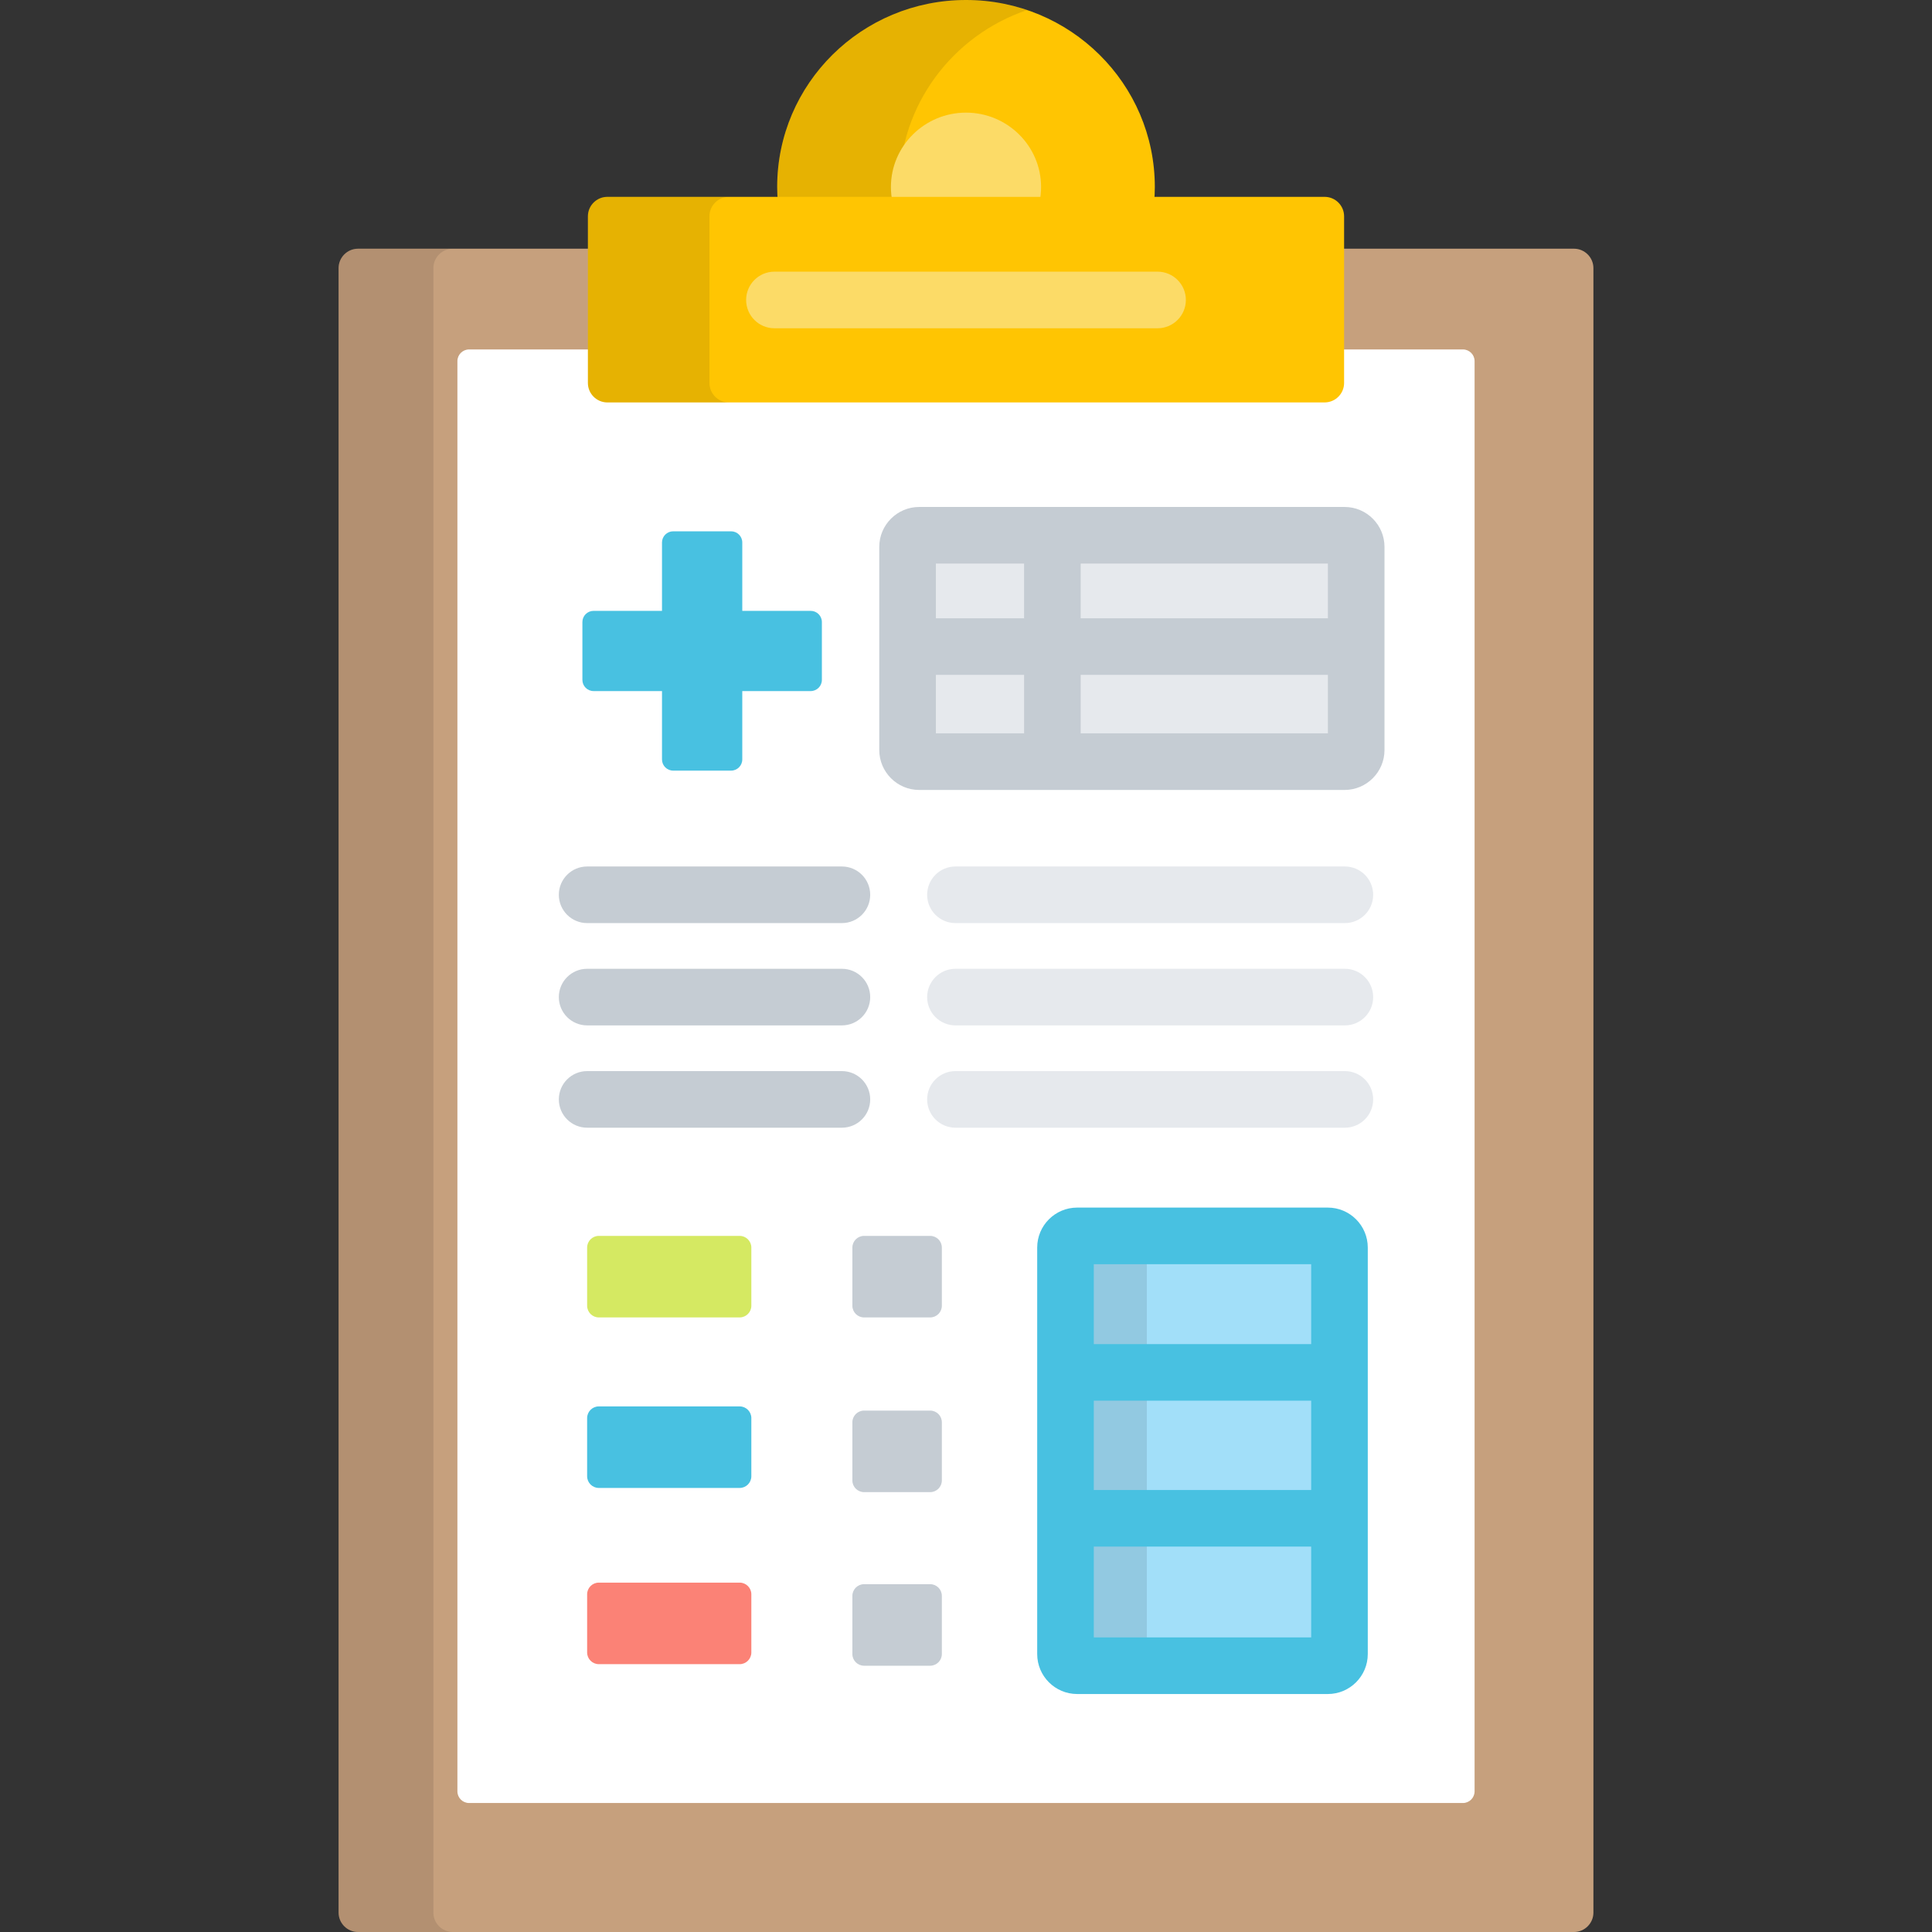 <?xml version="1.0" encoding="iso-8859-1"?>
<!-- Generator: Adobe Illustrator 19.0.0, SVG Export Plug-In . SVG Version: 6.00 Build 0)  -->
<svg version="1.1" id="Capa_1" xmlns="http://www.w3.org/2000/svg" xmlns:xlink="http://www.w3.org/1999/xlink" x="0px" y="0px"
	 viewBox="0 0 512 512" style="enable-background:new 0 0 512 512;" xml:space="preserve">
<rect x="0" y="0" width="512" height="512" fill="#333333" stroke="none"/>
<path style="fill:#C6A07D;" d="M417.122,65.908h-61.923v35.587c0,2.289-1.862,4.151-4.151,4.151H160.952
	c-2.288,0-4.151-1.862-4.151-4.151V65.908H94.878c-2.833,0-5.151,2.318-5.151,5.151v435.79c0,2.833,2.318,5.151,5.151,5.151h322.243
	c2.833,0,5.151-2.318,5.151-5.151V71.059C422.272,68.226,419.955,65.908,417.122,65.908z"/>
<path style="opacity:0.1;enable-background:new    ;" d="M114.85,506.849V71.059c0-2.833,2.318-5.151,5.151-5.151H94.878
	c-2.833,0-5.151,2.318-5.151,5.151v435.79c0,2.833,2.318,5.151,5.151,5.151h25.123C117.169,512,114.85,509.682,114.85,506.849z"/>
<path style="fill:#FFFFFF;" d="M387.691,92.605h-32.493v8.89c0,2.289-1.862,4.151-4.151,4.151H160.952
	c-2.288,0-4.151-1.862-4.151-4.151v-8.89h-32.492c-1.7,0-3.091,1.391-3.091,3.091v379.032c0,1.699,1.391,3.09,3.091,3.09h263.382
	c1.699,0,3.09-1.391,3.09-3.09V95.696C390.783,93.997,389.391,92.605,387.691,92.605z"/>
<path style="fill:#FFC502;" d="M305.866,53.523c0.105-1.312,0.174-2.634,0.174-3.973C306.04,22.185,283.636,0,256,0
	s-50.04,22.185-50.04,49.55c0,1.339,0.069,2.661,0.174,3.973H305.866z"/>
<path style="opacity:0.1;enable-background:new    ;" d="M238.493,53.523c-0.105-1.311-0.16-2.636-0.16-3.973
	c0-21.753,14.165-40.22,33.854-46.885C267.107,0.947,261.667,0,256,0c-27.636,0-50.04,22.185-50.04,49.55
	c0,1.339,0.069,2.661,0.174,3.973H238.493z"/>
<path style="fill:#FCDB67;" d="M275.49,53.523c0.267-1.284,0.407-2.612,0.407-3.973c0-10.864-8.925-19.701-19.896-19.701
	c-10.972,0-19.897,8.837-19.897,19.701c0,1.361,0.14,2.689,0.407,3.973H275.49z"/>
<path style="fill:#FFC502;" d="M356.199,101.495c0,2.833-2.318,5.151-5.151,5.151H160.952c-2.833,0-5.151-2.318-5.151-5.151V57.32
	c0-2.833,2.318-5.151,5.151-5.151h190.096c2.833,0,5.151,2.318,5.151,5.151L356.199,101.495L356.199,101.495z"/>
<g style="opacity:0.1;">
	<path d="M188.008,101.495V57.32c0-2.833,2.318-5.151,5.151-5.151h-32.207c-2.833,0-5.151,2.318-5.151,5.151v44.175
		c0,2.833,2.318,5.151,5.151,5.151h32.207C190.327,106.646,188.008,104.328,188.008,101.495z"/>
</g>
<path style="fill:#E6E9ED;" d="M243.605,201.847c-1.7,0-3.09-1.391-3.09-3.091v-53.817c0-1.7,1.391-3.09,3.09-3.09h112.712
	c1.7,0,3.09,1.391,3.09,3.09v53.817c0,1.7-1.391,3.091-3.09,3.091H243.605z"/>
<path style="fill:#C5CCD3;" d="M356.318,134.349H243.605c-5.839,0-10.59,4.751-10.59,10.59v53.817c0,5.84,4.751,10.591,10.59,10.591
	h112.712c5.839,0,10.59-4.751,10.59-10.591v-53.817C366.908,139.1,362.158,134.349,356.318,134.349z M351.908,163.851h-65.516
	v-14.502h65.516V163.851z M271.393,149.349v14.502h-23.378v-14.502H271.393z M248.016,178.851h23.378v15.497h-23.378V178.851z
	 M286.393,194.347V178.85h65.516v15.497H286.393z"/>
<path style="fill:#48C1E1;" d="M178.402,204.224c-1.635,0-2.965-1.328-2.965-2.962v-18.119h-18.132
	c-1.635,0-2.964-1.329-2.964-2.963v-15.333c0-1.633,1.33-2.962,2.964-2.962h18.132v-18.12c0-1.633,1.33-2.962,2.965-2.962h15.344
	c1.635,0,2.965,1.329,2.965,2.962v18.12h18.132c1.634,0,2.964,1.329,2.964,2.962v15.333c0,1.634-1.33,2.963-2.964,2.963h-18.132
	v18.119c0,1.634-1.33,2.962-2.965,2.962H178.402z"/>
<g>
	<path style="fill:#C5CCD3;" d="M223.114,244.628h-67.517c-4.142,0-7.5-3.358-7.5-7.5s3.358-7.5,7.5-7.5h67.517
		c4.142,0,7.5,3.358,7.5,7.5S227.256,244.628,223.114,244.628z"/>
	<path style="fill:#C5CCD3;" d="M223.114,271.74h-67.517c-4.142,0-7.5-3.358-7.5-7.5s3.358-7.5,7.5-7.5h67.517
		c4.142,0,7.5,3.358,7.5,7.5S227.256,271.74,223.114,271.74z"/>
	<path style="fill:#C5CCD3;" d="M223.114,298.853h-67.517c-4.142,0-7.5-3.358-7.5-7.5s3.358-7.5,7.5-7.5h67.517
		c4.142,0,7.5,3.358,7.5,7.5S227.256,298.853,223.114,298.853z"/>
</g>
<g>
	<path style="fill:#E6E9ED;" d="M356.404,244.628H253.204c-4.142,0-7.5-3.358-7.5-7.5s3.358-7.5,7.5-7.5h103.201
		c4.142,0,7.5,3.358,7.5,7.5S360.546,244.628,356.404,244.628z"/>
	<path style="fill:#E6E9ED;" d="M356.404,271.74H253.204c-4.142,0-7.5-3.358-7.5-7.5s3.358-7.5,7.5-7.5h103.201
		c4.142,0,7.5,3.358,7.5,7.5S360.546,271.74,356.404,271.74z"/>
	<path style="fill:#E6E9ED;" d="M356.404,298.853H253.204c-4.142,0-7.5-3.358-7.5-7.5s3.358-7.5,7.5-7.5h103.201
		c4.142,0,7.5,3.358,7.5,7.5S360.546,298.853,356.404,298.853z"/>
</g>
<path style="fill:#D5E962;" d="M199.113,346.042c0,1.699-1.391,3.09-3.091,3.09h-37.335c-1.7,0-3.09-1.391-3.09-3.09v-15.427
	c0-1.7,1.391-3.091,3.09-3.091h37.335c1.7,0,3.091,1.391,3.091,3.091V346.042z"/>
<path style="fill:#48C1E1;" d="M199.113,391.23c0,1.7-1.391,3.09-3.091,3.09h-37.335c-1.7,0-3.09-1.391-3.09-3.09v-15.427
	c0-1.7,1.391-3.091,3.09-3.091h37.335c1.7,0,3.091,1.391,3.091,3.091V391.23z"/>
<path style="fill:#FB8276;" d="M199.113,437.929c0,1.7-1.391,3.091-3.091,3.091h-37.335c-1.7,0-3.09-1.391-3.09-3.091v-15.426
	c0-1.7,1.391-3.091,3.09-3.091h37.335c1.7,0,3.091,1.391,3.091,3.091V437.929z"/>
<g>
	<path style="fill:#C5CCD3;" d="M249.6,346.042c0,1.699-1.391,3.09-3.09,3.09H228.98c-1.7,0-3.091-1.391-3.091-3.09v-15.427
		c0-1.7,1.391-3.091,3.091-3.091h17.529c1.699,0,3.09,1.391,3.09,3.091V346.042z"/>
	<path style="fill:#C5CCD3;" d="M249.6,392.339c0,1.7-1.391,3.091-3.09,3.091H228.98c-1.7,0-3.091-1.391-3.091-3.091v-15.426
		c0-1.7,1.391-3.091,3.091-3.091h17.529c1.699,0,3.09,1.391,3.09,3.091V392.339z"/>
	<path style="fill:#C5CCD3;" d="M249.6,438.342c0,1.7-1.391,3.091-3.09,3.091H228.98c-1.7,0-3.091-1.391-3.091-3.091v-15.426
		c0-1.7,1.391-3.091,3.091-3.091h17.529c1.699,0,3.09,1.391,3.09,3.091V438.342z"/>
</g>
<path style="fill:#A2DFF9;" d="M354.975,438.341c0,1.7-1.391,3.091-3.091,3.091h-66.426c-1.699,0-3.09-1.391-3.09-3.091V330.615
	c0-1.7,1.391-3.091,3.09-3.091h66.426c1.7,0,3.091,1.391,3.091,3.091V438.341z"/>
<g style="opacity:0.1;">
	<path d="M303.925,438.341V330.615c0-1.7,1.391-3.091,3.09-3.091h-21.557c-1.699,0-3.09,1.391-3.09,3.091v107.726
		c0,1.7,1.391,3.091,3.09,3.091h21.557C305.315,441.432,303.925,440.041,303.925,438.341z"/>
</g>
<path style="fill:#48C1E1;" d="M351.884,320.024h-66.426c-5.839,0-10.59,4.751-10.59,10.591v107.726
	c0,5.84,4.751,10.591,10.59,10.591h66.426c5.84,0,10.591-4.751,10.591-10.591V330.615
	C362.475,324.775,357.724,320.024,351.884,320.024z M289.868,371.196h57.607v23.667h-57.607V371.196z M347.475,335.024v21.172
	h-57.607v-21.172H347.475z M289.868,433.932v-24.069h57.607v24.069H289.868z"/>
<path style="fill:#FCDB67;" d="M306.766,86.993H205.234c-4.142,0-7.5-3.358-7.5-7.5s3.358-7.5,7.5-7.5h101.531
	c4.142,0,7.5,3.358,7.5,7.5C314.266,83.635,310.908,86.993,306.766,86.993z"/>
<g>
</g>
<g>
</g>
<g>
</g>
<g>
</g>
<g>
</g>
<g>
</g>
<g>
</g>
<g>
</g>
<g>
</g>
<g>
</g>
<g>
</g>
<g>
</g>
<g>
</g>
<g>
</g>
<g>
</g>
</svg>
